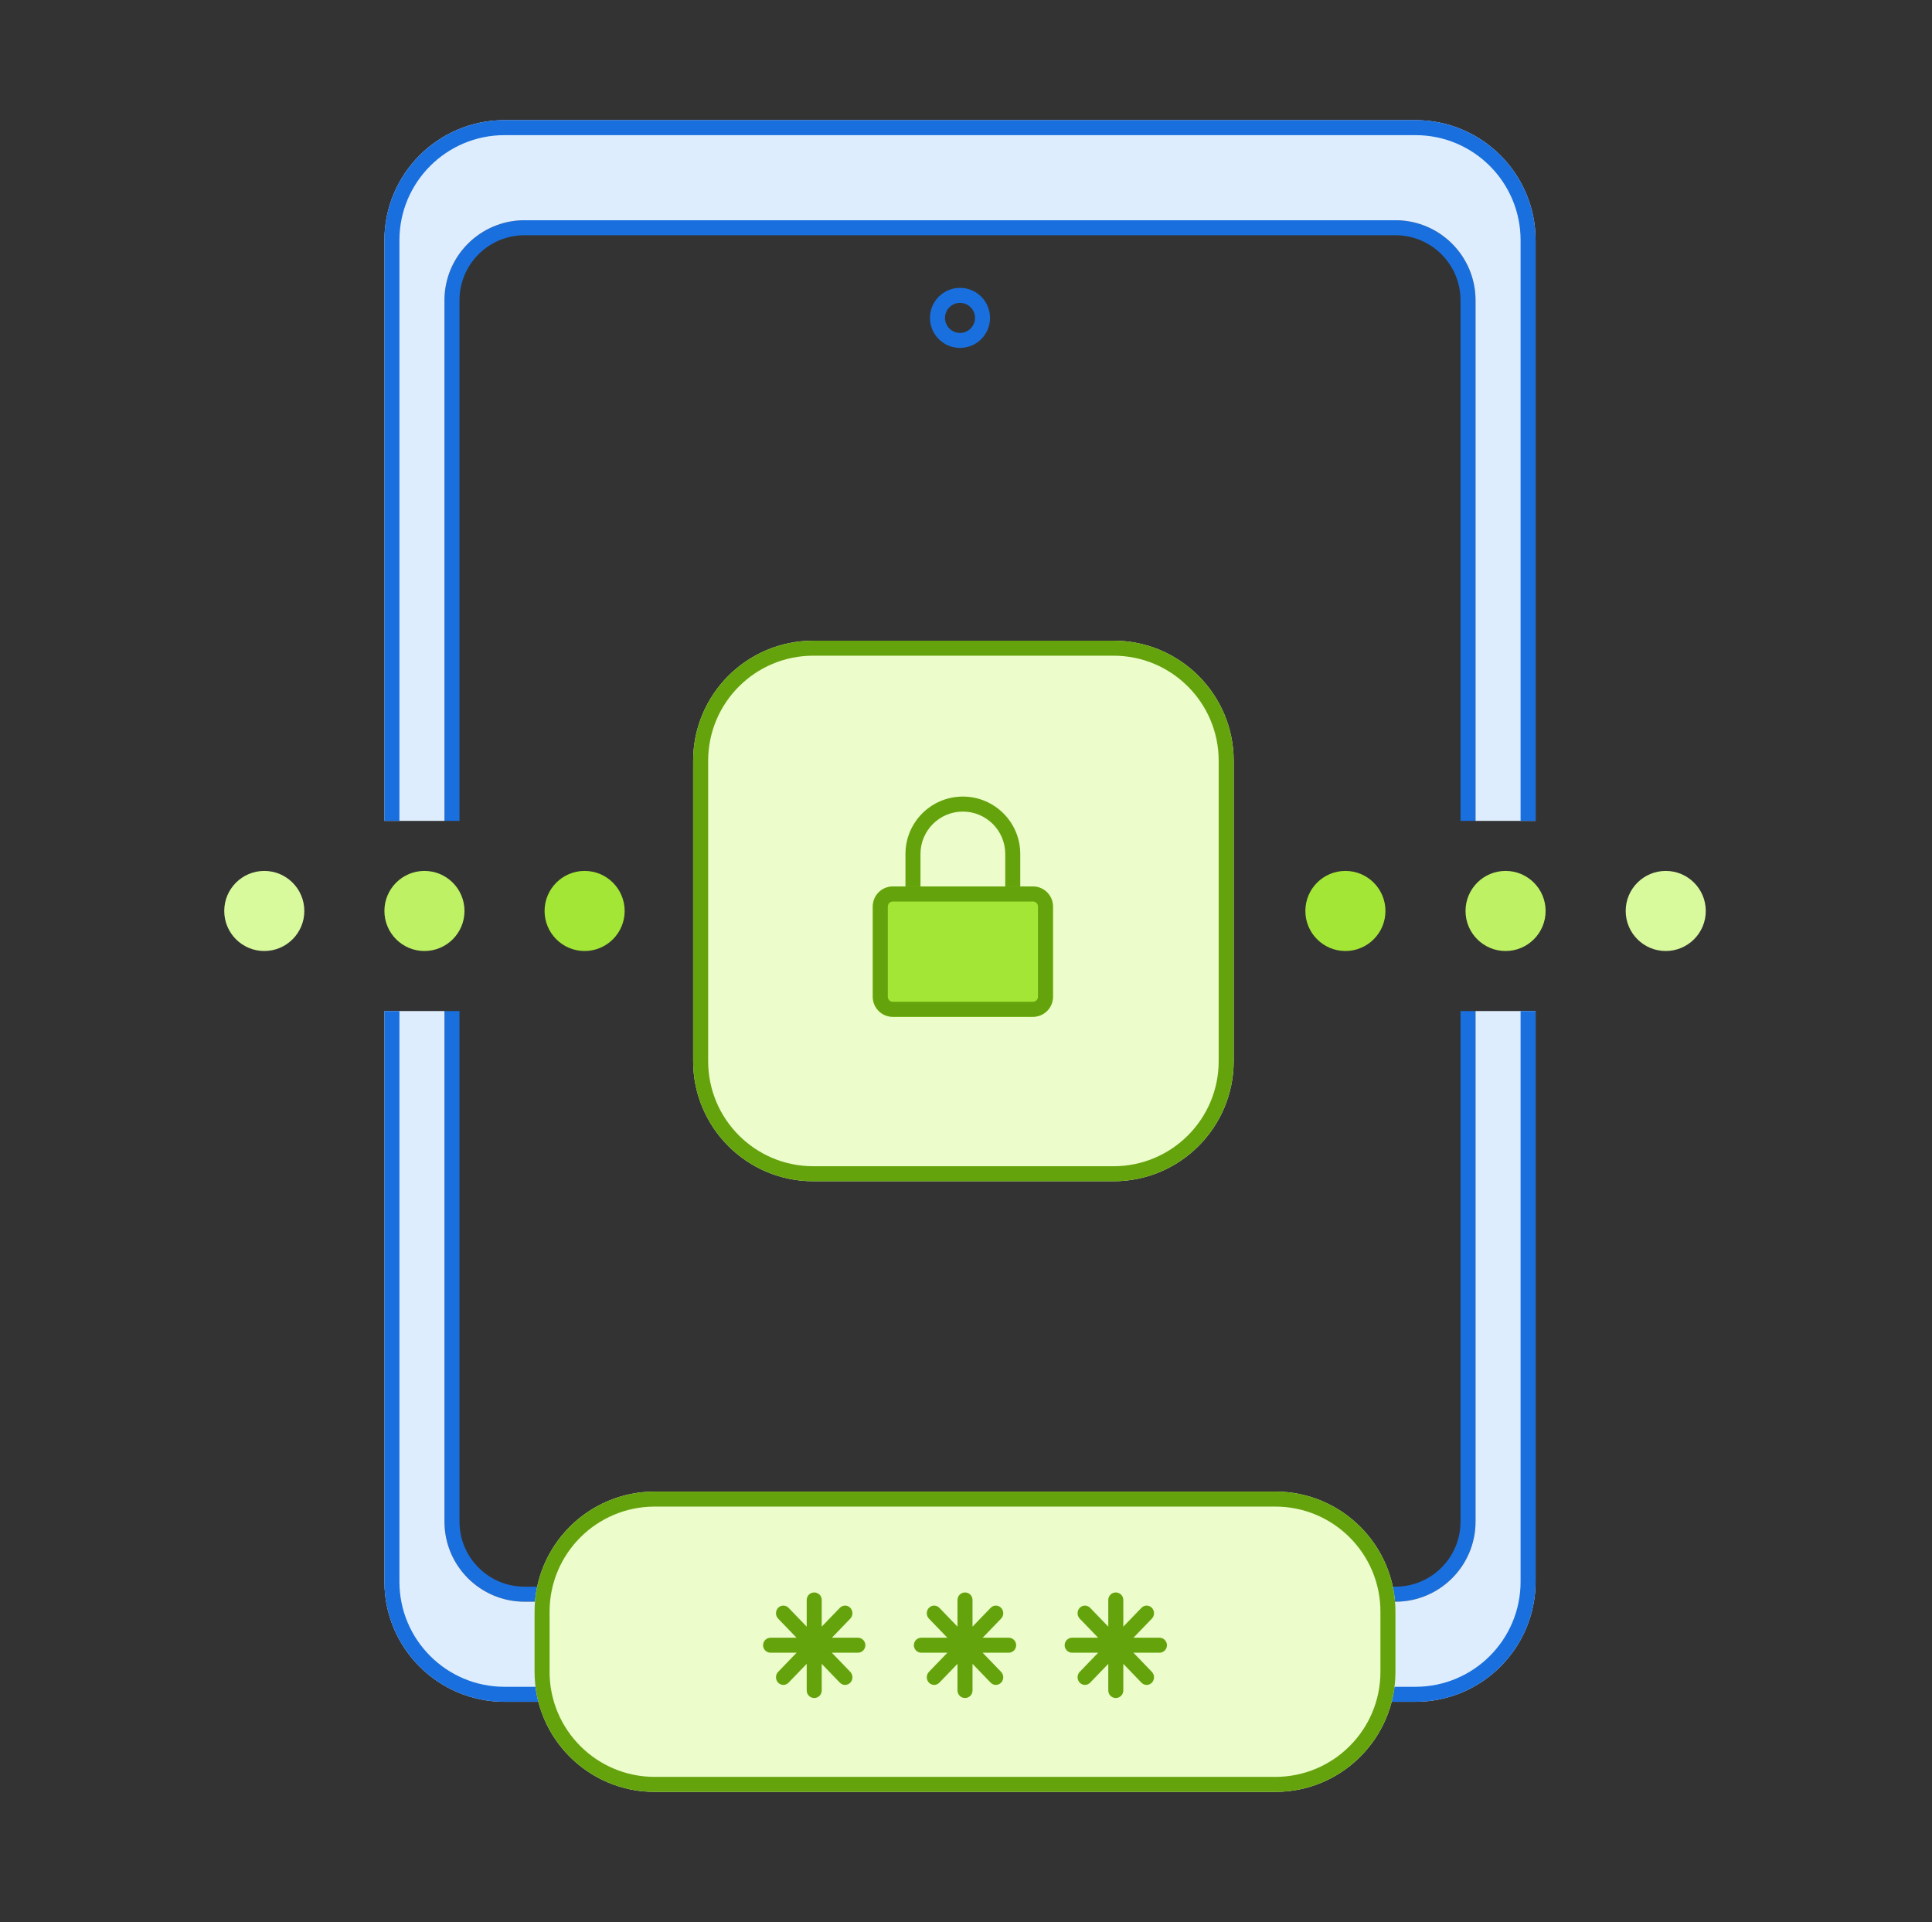 <svg width="193" height="192" viewBox="0 0 193 192" fill="none" xmlns="http://www.w3.org/2000/svg">
    <rect x="0" y="0" width="193" height="192" fill="#333333" stroke="none"/>
    <path fill-rule="evenodd" clip-rule="evenodd"
        d="M139.401 23.5H52.401C48.812 23.5 45.901 26.41 45.901 30V82H44.401V30C44.401 25.582 47.983 22 52.401 22H139.401C143.82 22 147.401 25.582 147.401 30V82H145.901V30C145.901 26.41 142.991 23.5 139.401 23.5ZM45.901 101V152C45.901 155.59 48.812 158.5 52.401 158.5H139.401C142.991 158.5 145.901 155.59 145.901 152V101H147.401V152C147.401 156.418 143.82 160 139.401 160H52.401C47.983 160 44.401 156.418 44.401 152V101H45.901Z"
        fill="#196FDE" />
    <path fill-rule="evenodd" clip-rule="evenodd"
        d="M153.401 24C153.401 17.373 148.029 12 141.401 12H50.401C43.774 12 38.401 17.373 38.401 24V82H44.401V30C44.401 25.582 47.983 22 52.401 22H139.401C143.82 22 147.401 25.582 147.401 30V82H153.401V24ZM153.401 101H147.401V152C147.401 156.418 143.82 160 139.401 160H52.401C47.983 160 44.401 156.418 44.401 152V101H38.401V158C38.401 164.627 43.774 170 50.401 170H141.401C148.029 170 153.401 164.627 153.401 158V101Z"
        fill="#DDEDFE" />
    <path fill-rule="evenodd" clip-rule="evenodd"
        d="M141.401 13.5H50.401C44.602 13.5 39.901 18.201 39.901 24V82H38.401V24C38.401 17.373 43.774 12 50.401 12H141.401C148.029 12 153.401 17.373 153.401 24V82H151.901V24C151.901 18.201 147.2 13.5 141.401 13.5ZM39.901 101V158C39.901 163.799 44.602 168.5 50.401 168.5H141.401C147.2 168.5 151.901 163.799 151.901 158V101H153.401V158C153.401 164.627 148.029 170 141.401 170H50.401C43.774 170 38.401 164.627 38.401 158V101H39.901Z"
        fill="#196FDE" />
    <path fill-rule="evenodd" clip-rule="evenodd"
        d="M95.901 33.256C95.073 33.256 94.401 32.584 94.401 31.756C94.401 30.928 95.073 30.256 95.901 30.256C96.73 30.256 97.401 30.928 97.401 31.756C97.401 32.584 96.73 33.256 95.901 33.256ZM95.901 34.756C94.245 34.756 92.901 33.413 92.901 31.756C92.901 30.099 94.245 28.756 95.901 28.756C97.558 28.756 98.901 30.099 98.901 31.756C98.901 33.413 97.558 34.756 95.901 34.756Z"
        fill="#196FDE" />
    <path
        d="M53.401 161C53.401 154.373 58.774 149 65.401 149H127.401C134.029 149 139.401 154.373 139.401 161V167C139.401 173.627 134.029 179 127.401 179H65.401C58.774 179 53.401 173.627 53.401 167V161Z"
        fill="#ECFCCB" />
    <path fill-rule="evenodd" clip-rule="evenodd"
        d="M127.401 150.5H65.401C59.602 150.5 54.901 155.201 54.901 161V167C54.901 172.799 59.602 177.5 65.401 177.5H127.401C133.2 177.5 137.901 172.799 137.901 167V161C137.901 155.201 133.2 150.5 127.401 150.5ZM65.401 149C58.774 149 53.401 154.373 53.401 161V167C53.401 173.627 58.774 179 65.401 179H127.401C134.029 179 139.401 173.627 139.401 167V161C139.401 154.373 134.029 149 127.401 149H65.401Z"
        fill="#65A30D" />
    <path
        d="M82.088 159.827C82.088 159.412 81.752 159.077 81.338 159.077C80.924 159.077 80.588 159.412 80.588 159.827V162.494L78.775 160.613C78.488 160.315 78.022 160.315 77.734 160.613C77.447 160.911 77.447 161.395 77.734 161.693L79.57 163.597H76.978C76.564 163.597 76.228 163.933 76.228 164.347C76.228 164.762 76.564 165.097 76.978 165.097H79.576L77.734 167.008C77.447 167.306 77.447 167.79 77.734 168.088C78.022 168.386 78.488 168.386 78.775 168.088L80.588 166.207V168.872C80.588 169.286 80.924 169.622 81.338 169.622C81.752 169.622 82.088 169.286 82.088 168.872V166.21L83.899 168.089C84.187 168.387 84.653 168.387 84.94 168.089C85.228 167.791 85.228 167.307 84.94 167.009L83.098 165.097H85.697C86.111 165.097 86.447 164.762 86.447 164.347C86.447 163.933 86.111 163.597 85.697 163.597H83.104L84.94 161.692C85.228 161.394 85.228 160.91 84.94 160.612C84.653 160.314 84.187 160.314 83.899 160.612L82.088 162.491V159.827Z"
        fill="#65A30D" />
    <path
        d="M96.401 159.077C96.816 159.077 97.151 159.412 97.151 159.827V162.492L98.963 160.612C99.251 160.314 99.717 160.314 100.004 160.612C100.292 160.91 100.292 161.394 100.004 161.692L98.168 163.597H100.76C101.174 163.597 101.51 163.933 101.51 164.347C101.51 164.762 101.174 165.097 100.76 165.097H98.162L100.004 167.009C100.292 167.307 100.292 167.791 100.004 168.089C99.717 168.387 99.251 168.387 98.963 168.089L97.151 166.209V168.872C97.151 169.286 96.816 169.622 96.401 169.622C95.987 169.622 95.651 169.286 95.651 168.872V166.208L93.839 168.088C93.552 168.386 93.086 168.386 92.798 168.088C92.511 167.79 92.511 167.306 92.798 167.008L94.64 165.097H92.041C91.627 165.097 91.291 164.762 91.291 164.347C91.291 163.933 91.627 163.597 92.041 163.597H94.634L92.798 161.693C92.511 161.395 92.511 160.911 92.798 160.613C93.086 160.315 93.552 160.315 93.839 160.613L95.651 162.493V159.827C95.651 159.412 95.987 159.077 96.401 159.077Z"
        fill="#65A30D" />
    <path
        d="M111.464 159.077C111.878 159.077 112.214 159.412 112.214 159.827V162.493L114.027 160.612C114.314 160.314 114.78 160.314 115.068 160.612C115.355 160.91 115.355 161.394 115.068 161.692L113.231 163.597H115.824C116.238 163.597 116.574 163.933 116.574 164.347C116.574 164.762 116.238 165.097 115.824 165.097H113.225L115.067 167.009C115.355 167.307 115.355 167.791 115.067 168.089C114.78 168.387 114.314 168.387 114.026 168.089L112.214 166.208V168.872C112.214 169.286 111.878 169.622 111.464 169.622C111.05 169.622 110.714 169.286 110.714 168.872V166.209L108.903 168.088C108.615 168.386 108.149 168.386 107.862 168.088C107.574 167.79 107.574 167.306 107.862 167.008L109.703 165.097H107.105C106.691 165.097 106.355 164.762 106.355 164.347C106.355 163.933 106.691 163.597 107.105 163.597H109.697L107.861 161.693C107.574 161.395 107.574 160.911 107.861 160.613C108.149 160.315 108.615 160.315 108.902 160.613L110.714 162.492V159.827C110.714 159.412 111.05 159.077 111.464 159.077Z"
        fill="#65A30D" />
    <path
        d="M123.242 76C123.242 69.373 117.87 64 111.242 64H81.242C74.615 64 69.242 69.373 69.242 76V106C69.242 112.627 74.615 118 81.242 118H111.242C117.87 118 123.242 112.627 123.242 106V76Z"
        fill="#ECFCCB" />
    <path fill-rule="evenodd" clip-rule="evenodd"
        d="M81.242 65.5H111.242C117.041 65.5 121.742 70.201 121.742 76V106C121.742 111.799 117.041 116.5 111.242 116.5H81.242C75.443 116.5 70.742 111.799 70.742 106V76C70.742 70.201 75.443 65.5 81.242 65.5ZM111.242 64C117.87 64 123.242 69.373 123.242 76V106C123.242 112.627 117.87 118 111.242 118H81.242C74.615 118 69.242 112.627 69.242 106V76C69.242 69.373 74.615 64 81.242 64H111.242Z"
        fill="#65A30D" />
    <path fill-rule="evenodd" clip-rule="evenodd"
        d="M91.953 92.521V85.306C91.953 82.968 93.848 81.073 96.186 81.073C98.524 81.073 100.42 82.968 100.42 85.306V92.521C100.42 94.859 98.524 96.755 96.186 96.755C93.848 96.755 91.953 94.859 91.953 92.521ZM96.186 79.573C99.353 79.573 101.92 82.14 101.92 85.306V92.521C101.92 95.688 99.353 98.255 96.186 98.255C93.02 98.255 90.453 95.688 90.453 92.521V85.306C90.453 82.14 93.02 79.573 96.186 79.573Z"
        fill="#65A30D" />
    <path
        d="M87.189 90.554C87.189 89.449 88.084 88.554 89.189 88.554H103.188C104.293 88.554 105.188 89.449 105.188 90.554V99.573C105.188 100.677 104.293 101.573 103.188 101.573H89.189C88.084 101.573 87.189 100.677 87.189 99.573V90.554Z"
        fill="#A3E635" />
    <path fill-rule="evenodd" clip-rule="evenodd"
        d="M103.188 90.054H89.189C88.912 90.054 88.689 90.278 88.689 90.554V99.573C88.689 99.849 88.912 100.073 89.189 100.073H103.188C103.465 100.073 103.688 99.849 103.688 99.573V90.554C103.688 90.278 103.465 90.054 103.188 90.054ZM89.189 88.554C88.084 88.554 87.189 89.449 87.189 90.554V99.573C87.189 100.677 88.084 101.573 89.189 101.573H103.188C104.293 101.573 105.188 100.677 105.188 99.573V90.554C105.188 89.449 104.293 88.554 103.188 88.554H89.189Z"
        fill="#65A30D" />
    <path
        d="M146.401 91C146.401 88.791 148.192 87 150.401 87C152.611 87 154.401 88.791 154.401 91C154.401 93.209 152.611 95 150.401 95C148.192 95 146.401 93.209 146.401 91Z"
        fill="#BEF264" />
    <path
        d="M130.401 91C130.401 88.791 132.192 87 134.401 87C136.611 87 138.401 88.791 138.401 91C138.401 93.209 136.611 95 134.401 95C132.192 95 130.401 93.209 130.401 91Z"
        fill="#A3E635" />
    <path
        d="M162.401 91C162.401 88.791 164.192 87 166.401 87C168.611 87 170.401 88.791 170.401 91C170.401 93.209 168.611 95 166.401 95C164.192 95 162.401 93.209 162.401 91Z"
        fill="#D9F99D" />
    <path
        d="M46.401 91C46.401 93.209 44.611 95 42.401 95C40.192 95 38.401 93.209 38.401 91C38.401 88.791 40.192 87 42.401 87C44.611 87 46.401 88.791 46.401 91Z"
        fill="#BEF264" />
    <path
        d="M62.401 91C62.401 93.209 60.611 95 58.401 95C56.192 95 54.401 93.209 54.401 91C54.401 88.791 56.192 87 58.401 87C60.611 87 62.401 88.791 62.401 91Z"
        fill="#A3E635" />
    <path
        d="M30.401 91C30.401 93.209 28.61 95 26.401 95C24.192 95 22.401 93.209 22.401 91C22.401 88.791 24.192 87 26.401 87C28.61 87 30.401 88.791 30.401 91Z"
        fill="#D9F99D" />
</svg>
